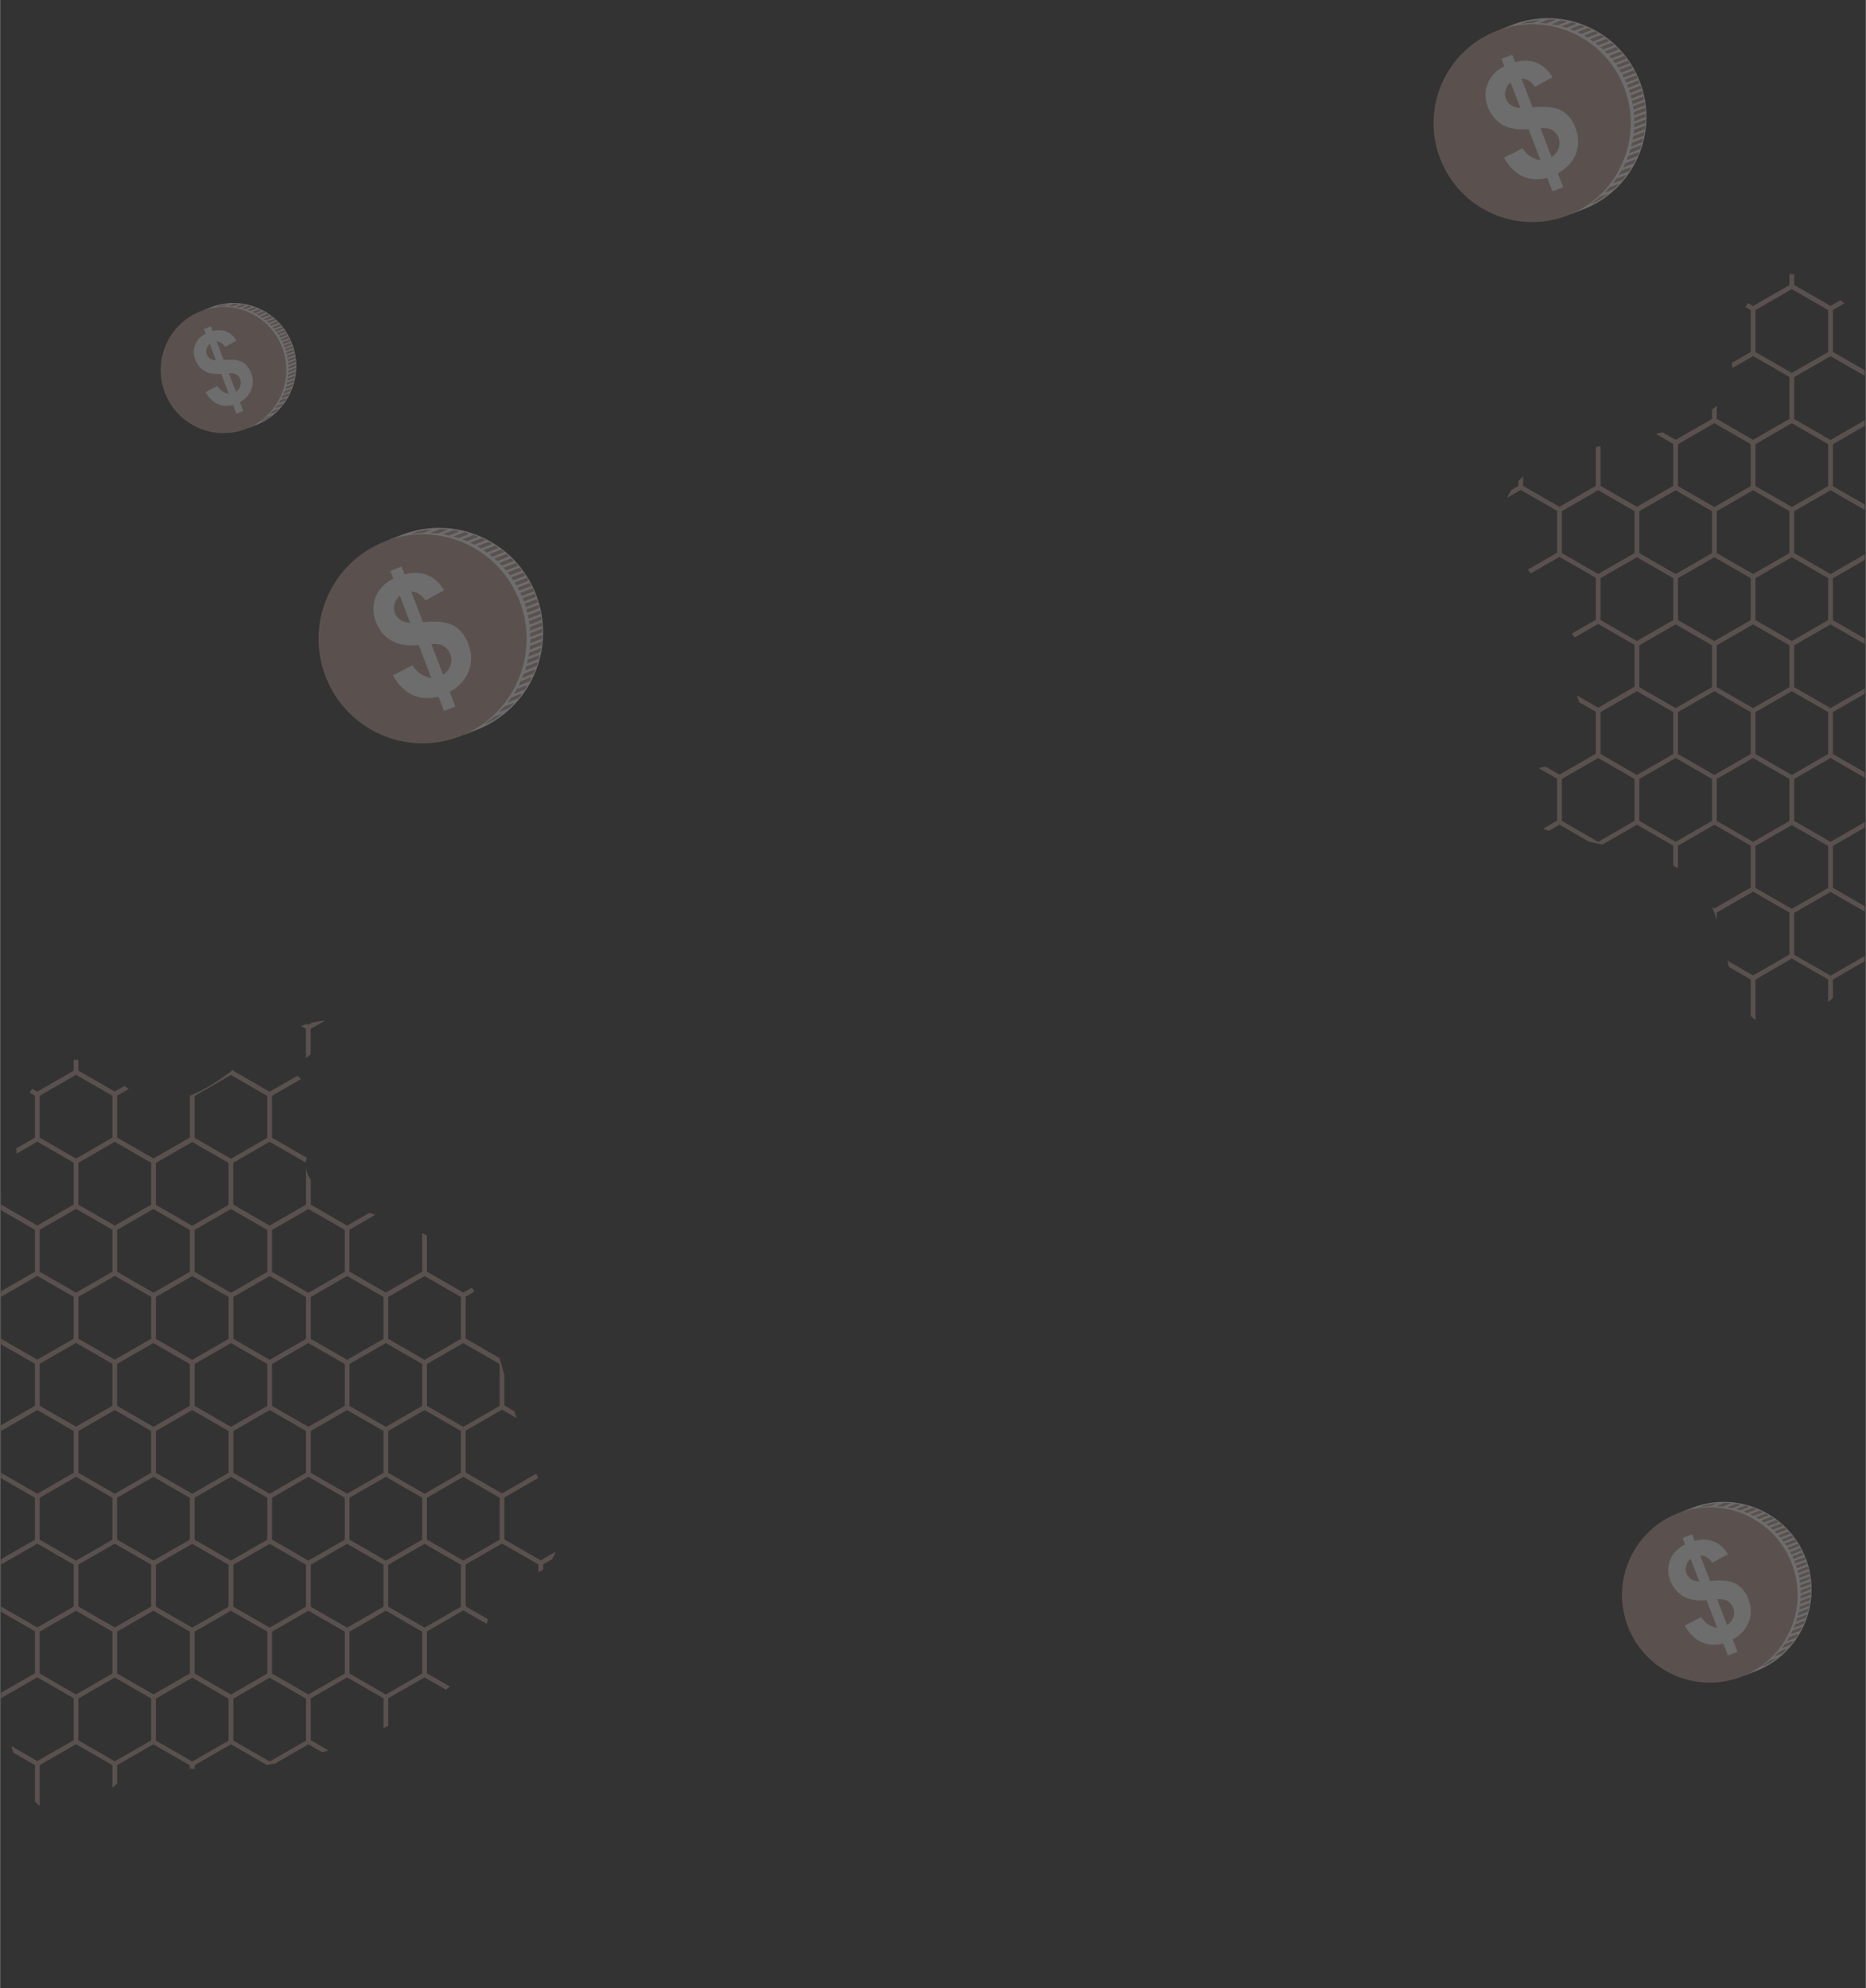 <svg xmlns="http://www.w3.org/2000/svg" xmlns:xlink="http://www.w3.org/1999/xlink" width="1140" zoomAndPan="magnify" viewBox="0 0 854.88 911.25" height="1215" preserveAspectRatio="xMidYMid meet" version="1.0"><rect x="0" y="0" width="854.88" height="911.25" fill="#333333" stroke="none"/><defs><filter x="0%" y="0%" width="100%" height="100%" id="4d09cc756a"><feColorMatrix values="0 0 0 0 1 0 0 0 0 1 0 0 0 0 1 0 0 0 1 0" color-interpolation-filters="sRGB"/></filter><clipPath id="66805c6130"><path d="M 690 107 L 854.469 107 L 854.469 470 L 690 470 Z M 690 107 " clip-rule="nonzero"/></clipPath><mask id="44ff889094"><g filter="url(#4d09cc756a)"><rect x="-85.488" width="1025.856" fill="#000000" y="-91.125" height="1093.5" fill-opacity="0.286"/></g></mask><clipPath id="c279021334"><path d="M 0.445 0.715 L 164.469 0.715 L 164.469 360.418 L 0.445 360.418 Z M 0.445 0.715 " clip-rule="nonzero"/></clipPath><clipPath id="9faa008e3a"><rect x="0" width="165" y="0" height="363"/></clipPath><clipPath id="41cd9d9298"><path d="M 0.293 467 L 256 467 L 256 830 L 0.293 830 Z M 0.293 467 " clip-rule="nonzero"/></clipPath><mask id="ad93759edc"><g filter="url(#4d09cc756a)"><rect x="-85.488" width="1025.856" fill="#000000" y="-91.125" height="1093.5" fill-opacity="0.286"/></g></mask><clipPath id="53e2a0ec63"><path d="M 0.293 0.77 L 255 0.77 L 255 360.473 L 0.293 360.473 Z M 0.293 0.77 " clip-rule="nonzero"/></clipPath><clipPath id="735890fb98"><rect x="0" width="256" y="0" height="363"/></clipPath><mask id="2ce15780e8"><g filter="url(#4d09cc756a)"><rect x="-85.488" width="1025.856" fill="#000000" y="-91.125" height="1093.5" fill-opacity="0.286"/></g></mask><clipPath id="dbab94671f"><path d="M 20 0.848 L 63 0.848 L 63 59 L 20 59 Z M 20 0.848 " clip-rule="nonzero"/></clipPath><clipPath id="5e19f92210"><path d="M 0.43 2 L 59 2 L 59 60.797 L 0.43 60.797 Z M 0.43 2 " clip-rule="nonzero"/></clipPath><clipPath id="e50bff3b61"><rect x="0" width="64" y="0" height="61"/></clipPath><mask id="2ef6e3ff57"><g filter="url(#4d09cc756a)"><rect x="-85.488" width="1025.856" fill="#000000" y="-91.125" height="1093.5" fill-opacity="0.286"/></g></mask><clipPath id="a9bf0b6caa"><path d="M 33 0.723 L 104 0.723 L 104 96 L 33 96 Z M 33 0.723 " clip-rule="nonzero"/></clipPath><clipPath id="2e4f6b6ff9"><path d="M 0.613 3 L 97 3 L 97 100 L 0.613 100 Z M 0.613 3 " clip-rule="nonzero"/></clipPath><clipPath id="ff4462a6fb"><rect x="0" width="105" y="0" height="101"/></clipPath><mask id="4bdaafbb67"><g filter="url(#4d09cc756a)"><rect x="-85.488" width="1025.856" fill="#000000" y="-91.125" height="1093.5" fill-opacity="0.286"/></g></mask><clipPath id="7f8b492c68"><path d="M 28 0.234 L 88.488 0.234 L 88.488 80 L 28 80 Z M 28 0.234 " clip-rule="nonzero"/></clipPath><clipPath id="4b12ebb074"><path d="M 1 2 L 82 2 L 82 83.684 L 1 83.684 Z M 1 2 " clip-rule="nonzero"/></clipPath><clipPath id="86adbc2c78"><path d="M 44 0.234 L 52 0.234 L 52 3 L 44 3 Z M 44 0.234 " clip-rule="nonzero"/></clipPath><clipPath id="8634da7e45"><path d="M 36 0.234 L 46 0.234 L 46 3 L 36 3 Z M 36 0.234 " clip-rule="nonzero"/></clipPath><clipPath id="86be39daad"><rect x="0" width="89" y="0" height="84"/></clipPath><mask id="282fed2a59"><g filter="url(#4d09cc756a)"><rect x="-85.488" width="1025.856" fill="#000000" y="-91.125" height="1093.5" fill-opacity="0.286"/></g></mask><clipPath id="dcab2712fd"><path d="M 31 0.152 L 98.949 0.152 L 98.949 91 L 31 91 Z M 31 0.152 " clip-rule="nonzero"/></clipPath><clipPath id="88ee07039f"><path d="M 0.633 3 L 92 3 L 92 94 L 0.633 94 Z M 0.633 3 " clip-rule="nonzero"/></clipPath><clipPath id="7f13bc6111"><path d="M 49 0.152 L 58 0.152 L 58 3 L 49 3 Z M 49 0.152 " clip-rule="nonzero"/></clipPath><clipPath id="0d7ad748ca"><path d="M 40 0.152 L 51 0.152 L 51 3 L 40 3 Z M 40 0.152 " clip-rule="nonzero"/></clipPath><clipPath id="e4e9b313e5"><rect x="0" width="99" y="0" height="95"/></clipPath></defs><g clip-path="url(#66805c6130)"><g mask="url(#44ff889094)"><g transform="matrix(1, 0, 0, 1, 690, 107)"><g clip-path="url(#9faa008e3a)"><g clip-path="url(#c279021334)"><path fill="#bd9d94" d="M 245.031 0.715 C 244.559 0.715 244.086 0.715 243.637 0.789 C 242.113 0.961 240.633 1.238 239.164 1.582 L 237.371 2.609 L 236.715 2.234 C 235.793 2.523 234.883 2.812 233.98 3.156 L 236.289 4.484 L 236.289 17.805 C 237.027 17.281 237.746 16.766 238.453 16.23 L 238.453 4.484 Z M 130.102 18.707 C 130.027 18.707 129.941 18.707 129.867 18.707 L 129.867 23.645 L 113.207 33.238 L 110.867 31.891 C 110.461 32.477 110.062 33.09 109.676 33.699 L 112.125 35.113 L 112.125 54.316 L 103.465 59.305 C 103.586 60.078 103.691 60.836 103.789 61.598 L 113.207 56.18 L 129.867 65.773 L 129.867 84.988 L 113.207 94.582 L 96.547 84.988 L 96.547 78.945 C 95.848 79.566 95.121 80.156 94.379 80.734 L 94.379 84.988 L 77.719 94.582 L 71.691 91.113 C 70.715 91.379 69.727 91.637 68.738 91.906 L 76.637 96.457 L 76.637 115.668 L 59.977 125.277 L 43.316 115.668 L 43.316 97.41 C 42.586 97.559 41.867 97.711 41.148 97.871 L 41.148 115.668 L 24.488 125.277 L 7.828 115.668 L 7.828 111.332 C 7.078 112.008 6.348 112.703 5.66 113.43 L 5.66 115.668 L 2.473 117.512 C 1.746 118.656 1.078 119.855 0.5 121.141 L 6.742 117.543 L 23.402 127.141 L 23.402 146.344 L 9.961 154.086 C 10.422 154.652 10.875 155.219 11.324 155.789 L 24.488 148.215 L 41.148 157.801 L 41.148 177.016 L 30.086 183.387 C 30.57 183.977 31.062 184.555 31.492 185.145 L 42.23 178.953 L 58.891 188.559 L 58.891 207.73 L 42.23 217.336 L 32.438 211.68 C 32.867 212.73 33.262 213.781 33.531 214.809 L 41.148 219.188 L 41.148 238.402 L 24.488 248.008 L 18.125 244.336 C 17.055 244.539 15.992 244.762 14.949 245 L 15.078 245.086 L 23.402 249.871 L 23.402 269.086 L 17 272.789 C 17.836 273.121 18.695 273.465 19.586 273.785 L 24.488 270.957 L 37.949 278.723 C 40.012 279.172 42.07 279.621 44.164 280.07 L 59.977 270.957 L 76.637 280.566 L 76.637 289.773 C 77.375 290.148 78.094 290.547 78.801 290.953 L 78.801 280.566 L 95.465 270.957 L 112.125 280.566 L 112.125 299.758 L 95.465 309.363 L 94.453 308.785 C 95.227 310.605 95.914 312.5 96.547 314.438 L 96.547 311.227 L 113.207 301.629 L 129.867 311.227 L 129.867 330.438 L 113.207 340.035 L 101.387 333.223 C 101.621 334.207 101.867 335.172 102.113 336.137 L 103.789 337.102 L 112.125 341.91 L 112.125 358.543 C 112.789 359.258 113.52 359.922 114.289 360.543 L 114.289 341.91 L 130.949 332.301 L 139.277 337.102 L 147.609 341.91 L 147.609 352.234 C 148.328 351.602 149.047 350.969 149.766 350.336 L 149.766 341.91 L 166.363 332.344 L 183.098 341.996 L 183.098 343.504 C 183.816 343.59 184.535 343.602 185.266 343.633 L 185.266 341.941 L 193.602 337.145 L 201.926 332.344 L 210.25 337.145 L 218.32 341.793 C 219.574 341.598 220.84 341.383 222.105 341.172 L 237.414 332.344 L 243.797 336.02 C 244.73 335.742 245.652 335.441 246.586 335.141 L 238.496 330.48 L 238.496 311.258 L 255.156 301.672 L 271.816 311.258 L 271.816 325.008 C 272.539 324.645 273.258 324.281 273.977 323.918 L 273.977 311.258 L 290.645 301.672 L 300.418 307.305 C 301.043 306.836 301.641 306.352 302.242 305.871 L 291.719 299.809 L 291.719 280.609 L 308.391 271 L 319.055 277.148 C 319.277 276.453 319.492 275.746 319.73 275.051 L 309.461 269.137 L 309.461 249.914 L 326.121 240.316 L 334.457 245.125 L 342.793 249.914 L 342.793 253.457 C 343.555 253.125 344.273 252.754 344.949 252.312 L 344.949 249.914 L 349.102 247.527 C 349.703 246.453 350.219 245.32 350.648 244.141 L 343.867 248.051 L 327.207 238.453 L 327.207 219.23 L 342.707 210.309 C 342.406 209.656 342.086 209.004 341.797 208.34 L 326.121 217.379 L 309.461 207.773 L 309.461 188.602 L 326.121 178.996 L 332.742 182.82 C 332.441 181.789 332.129 180.762 331.828 179.734 L 327.207 177.059 L 327.207 163.145 C 326.477 160.531 325.738 157.918 324.977 155.328 L 309.461 146.395 L 309.461 127.191 L 313.398 124.922 C 313.066 124.281 312.723 123.648 312.379 123.016 L 308.379 125.32 L 291.719 115.711 L 291.719 99.262 C 291.012 98.844 290.293 98.438 289.551 98.043 L 289.551 115.711 L 272.891 125.32 L 256.23 115.711 L 256.23 96.5 L 268.074 89.676 C 267.152 89.379 266.238 89.078 265.34 88.766 L 255.148 94.637 L 238.488 85.031 L 238.488 73.41 L 238.41 73.336 C 237.168 71.879 236.59 69.918 236.309 67.98 L 236.309 85.02 L 219.648 94.625 L 202.988 85.02 L 202.988 65.805 L 219.648 56.223 L 236.18 65.73 C 236.266 65.023 236.469 64.297 236.727 63.566 L 220.73 54.348 L 220.73 35.145 L 234.047 27.477 C 233.531 26.941 232.898 26.461 232.359 25.945 L 219.648 33.27 L 202.988 23.676 L 202.988 23.184 C 196.531 27.992 189.996 32.426 183.012 35.125 L 183.09 35.125 L 183.09 54.273 L 166.43 63.879 L 149.766 54.273 L 149.766 35.07 L 155.09 31.996 C 154.445 31.547 153.801 31.098 153.148 30.625 L 148.684 33.195 L 132.023 23.602 L 132.023 18.75 C 131.391 18.664 130.746 18.629 130.102 18.652 Z M 130.949 25.527 L 147.609 35.125 L 147.609 54.324 L 130.949 63.934 L 114.289 54.324 L 114.289 35.125 Z M 201.926 25.602 L 218.586 35.207 L 218.586 54.41 L 201.926 64.008 L 185.266 54.41 L 185.266 35.207 Z M 148.695 56.23 L 165.355 65.828 L 165.355 85.039 L 148.695 94.637 L 132.035 85.039 L 132.035 65.828 Z M 184.172 56.316 L 200.844 65.914 L 200.844 85.137 L 184.191 94.723 L 167.523 85.117 L 167.523 65.914 Z M 95.465 86.945 L 103.789 91.746 L 112.125 96.555 L 112.125 115.766 L 95.465 125.363 L 78.793 115.766 L 78.793 96.555 Z M 130.949 86.945 L 139.277 91.746 L 147.609 96.555 L 147.609 115.766 L 130.949 125.363 L 114.289 115.766 L 114.289 96.555 Z M 166.363 87.023 L 183.098 96.672 L 183.098 115.797 L 166.43 125.406 L 149.766 115.797 L 149.766 96.586 Z M 201.926 87.023 L 210.25 91.82 L 218.586 96.629 L 218.586 115.84 L 201.926 125.449 L 185.266 115.84 L 185.266 96.629 L 193.602 91.82 Z M 237.414 87.023 L 245.738 91.82 L 254.074 96.629 L 254.074 115.84 L 237.414 125.449 L 220.754 115.84 L 220.754 96.629 Z M 42.23 117.672 L 58.891 127.277 L 58.891 146.48 L 42.23 156.078 L 25.57 146.48 L 25.57 127.277 Z M 77.719 117.672 L 94.379 127.277 L 94.379 146.48 L 77.719 156.078 L 61.059 146.48 L 61.059 127.277 Z M 113.207 117.672 L 129.867 127.277 L 129.867 146.48 L 113.207 156.078 L 96.547 146.48 L 96.547 127.277 Z M 148.695 117.672 L 165.355 127.277 L 165.355 146.48 L 148.695 156.078 L 132.035 146.48 L 132.035 127.277 Z M 184.184 117.746 L 200.844 127.344 L 200.844 146.547 L 184.184 156.152 L 167.523 146.547 L 167.523 127.344 Z M 219.672 117.746 L 236.332 127.344 L 236.332 146.547 L 219.672 156.152 L 203.012 146.547 L 203.012 127.344 Z M 255.156 117.746 L 271.816 127.344 L 271.816 146.547 L 255.156 156.152 L 238.496 146.547 L 238.496 127.344 Z M 290.645 117.746 L 307.305 127.344 L 307.305 146.547 L 290.645 156.152 L 273.984 146.547 L 273.984 127.344 Z M 59.977 148.375 L 76.637 157.961 L 76.637 177.184 L 59.977 186.781 L 43.316 177.184 L 43.316 157.961 Z M 95.465 148.375 L 112.125 157.961 L 112.125 177.184 L 95.465 186.781 L 78.793 177.184 L 78.793 157.961 Z M 130.949 148.375 L 147.609 157.961 L 147.609 177.184 L 130.949 186.781 L 114.289 177.184 L 114.289 157.961 Z M 201.926 148.461 L 218.586 158.047 L 218.586 177.262 L 201.926 186.867 L 185.266 177.262 L 185.266 158.047 Z M 237.414 148.461 L 254.074 158.047 L 254.074 177.262 L 237.414 186.867 L 220.754 177.262 L 220.754 158.047 Z M 272.902 148.461 L 289.562 158.047 L 289.562 177.262 L 272.902 186.867 L 256.242 177.262 L 256.242 158.047 Z M 308.379 148.461 L 325.051 158.047 L 325.051 177.262 L 308.379 186.867 L 291.73 177.262 L 291.73 158.047 Z M 166.352 148.461 L 183.078 158.09 L 183.078 177.227 L 166.418 186.836 L 149.758 177.227 L 149.758 158.016 Z M 77.719 179.156 L 94.379 188.762 L 94.379 207.934 L 77.719 217.527 L 61.059 207.934 L 61.059 188.762 Z M 113.207 179.156 L 129.867 188.762 L 129.867 207.934 L 113.207 217.527 L 96.547 207.934 L 96.547 188.762 Z M 148.695 179.156 L 165.355 188.762 L 165.355 207.934 L 148.695 217.527 L 132.035 207.934 L 132.035 188.762 Z M 184.172 179.156 L 200.844 188.773 L 200.844 207.941 L 184.215 217.527 L 167.523 207.922 L 167.523 188.742 Z M 219.672 179.156 L 236.332 188.762 L 236.332 207.934 L 219.672 217.527 L 203.012 207.934 L 203.012 188.762 Z M 255.156 179.156 L 271.816 188.762 L 271.816 207.934 L 255.156 217.527 L 238.496 207.934 L 238.496 188.762 Z M 290.645 179.156 L 307.305 188.762 L 307.305 207.934 L 290.645 217.527 L 273.984 207.934 L 273.984 188.762 Z M 59.977 209.766 L 76.637 219.348 L 76.637 238.562 L 59.977 248.168 L 43.316 238.562 L 43.316 219.348 Z M 95.465 209.766 L 112.125 219.348 L 112.125 238.562 L 95.465 248.168 L 78.801 238.562 L 78.801 219.348 Z M 130.949 209.766 L 147.609 219.348 L 147.609 238.562 L 130.949 248.168 L 114.289 238.562 L 114.289 219.348 Z M 166.395 209.766 L 183.09 219.371 L 183.09 238.551 L 166.43 248.148 L 149.758 238.551 L 149.758 219.34 Z M 201.926 209.766 L 218.586 219.348 L 218.586 238.562 L 201.926 248.168 L 185.266 238.562 L 185.266 219.348 Z M 237.414 209.766 L 254.074 219.348 L 254.074 238.562 L 237.414 248.168 L 220.754 238.562 L 220.754 219.348 Z M 272.902 209.766 L 289.562 219.348 L 289.562 238.562 L 272.902 248.168 L 256.242 238.562 L 256.242 219.348 Z M 308.391 209.766 L 325.051 219.348 L 325.051 238.562 L 308.391 248.168 L 291.73 238.562 L 291.73 219.348 Z M 42.23 240.395 L 50.566 245.203 L 58.891 249.988 L 58.891 269.211 L 42.23 278.809 L 25.57 269.211 L 25.57 249.988 Z M 77.719 240.395 L 86.055 245.203 L 94.379 249.988 L 94.379 269.211 L 77.719 278.809 L 61.059 269.211 L 61.059 249.988 Z M 113.207 240.395 L 121.543 245.203 L 129.867 249.988 L 129.867 269.211 L 113.207 278.809 L 96.547 269.211 L 96.547 249.988 Z M 148.695 240.395 L 157.031 245.203 L 165.355 249.988 L 165.355 269.211 L 148.695 278.809 L 132.035 269.211 L 132.035 249.988 Z M 184.184 240.469 L 192.52 245.277 L 200.844 250.062 L 200.844 269.289 L 184.191 278.883 L 167.523 269.266 L 167.523 250.062 Z M 219.672 240.469 L 228.004 245.277 L 236.332 250.062 L 236.332 269.289 L 219.672 278.883 L 203.012 269.289 L 203.012 250.062 Z M 255.156 240.469 L 263.492 245.277 L 271.816 250.062 L 271.816 269.289 L 255.156 278.883 L 238.496 269.289 L 238.496 250.062 Z M 290.645 240.469 L 298.98 245.277 L 307.305 250.062 L 307.305 269.289 L 290.645 278.883 L 273.984 269.289 L 273.984 250.062 Z M 130.949 271.117 L 147.609 280.715 L 147.609 299.918 L 130.949 309.512 L 114.289 299.918 L 114.289 280.715 Z M 166.387 271.117 L 183.098 280.734 L 183.098 299.887 L 166.438 309.48 L 149.777 299.887 L 149.777 280.684 Z M 201.926 271.117 L 218.586 280.727 L 218.586 299.926 L 201.926 309.523 L 185.266 299.926 L 185.266 280.727 Z M 237.414 271.117 L 254.074 280.727 L 254.074 299.926 L 237.414 309.523 L 220.754 299.926 L 220.754 280.727 Z M 272.902 271.117 L 289.562 280.727 L 289.562 299.926 L 272.902 309.523 L 256.242 299.926 L 256.242 280.727 Z M 148.695 301.758 L 165.355 311.344 L 165.355 330.559 L 148.695 340.152 L 132.035 330.559 L 132.035 311.344 Z M 184.172 301.832 L 200.844 311.43 L 200.844 330.645 L 184.191 340.25 L 167.523 330.633 L 167.523 311.43 Z M 219.672 301.832 L 236.332 311.418 L 236.332 330.633 L 219.672 340.238 L 203.012 330.633 L 203.012 311.418 Z M 219.672 301.832 " fill-opacity="1" fill-rule="nonzero"/></g></g></g></g></g><g clip-path="url(#41cd9d9298)"><g mask="url(#ad93759edc)"><g transform="matrix(1, 0, 0, 1, 0, 467)"><g clip-path="url(#735890fb98)"><g clip-path="url(#53e2a0ec63)"><path fill="#bd9d94" d="M 148.867 0.77 C 148.395 0.77 147.922 0.77 147.473 0.844 C 145.949 1.016 144.469 1.293 143 1.637 L 141.207 2.664 L 140.555 2.289 C 139.629 2.578 138.719 2.867 137.816 3.211 L 140.125 4.539 L 140.125 17.859 C 140.863 17.336 141.582 16.824 142.289 16.285 L 142.289 4.539 Z M 33.938 18.762 C 33.863 18.762 33.777 18.762 33.703 18.762 L 33.703 23.699 L 17.043 33.293 L 14.703 31.945 C 14.297 32.535 13.898 33.145 13.512 33.754 L 15.961 35.168 L 15.961 54.371 L 7.301 59.359 C 7.422 60.133 7.527 60.891 7.625 61.652 L 17.043 56.234 L 33.703 65.828 L 33.703 85.043 L 17.043 94.637 L 0.383 85.043 L 0.383 79.004 C -0.316 79.625 -1.043 80.211 -1.785 80.789 L -1.785 85.043 L -18.445 94.637 L -24.473 91.168 C -25.449 91.438 -26.438 91.691 -27.426 91.961 L -19.527 96.512 L -19.527 115.727 L -36.188 125.332 L -52.848 115.727 L -52.848 97.465 C -53.578 97.613 -54.297 97.766 -55.016 97.926 L -55.016 115.727 L -71.676 125.332 L -88.336 115.727 L -88.336 111.387 C -89.086 112.062 -89.816 112.758 -90.504 113.488 L -90.504 115.727 L -93.691 117.566 C -94.418 118.715 -95.086 119.914 -95.664 121.199 L -89.422 117.598 L -72.762 127.195 L -72.762 146.398 L -86.203 154.141 C -85.742 154.707 -85.289 155.277 -84.84 155.844 L -71.676 148.27 L -55.016 157.855 L -55.016 177.07 L -66.078 183.441 C -65.594 184.031 -65.102 184.609 -64.672 185.199 L -53.934 179.008 L -37.273 188.613 L -37.273 207.785 L -53.934 217.391 L -63.727 211.734 C -63.297 212.785 -62.902 213.836 -62.633 214.863 L -55.016 219.242 L -55.016 238.457 L -71.676 248.062 L -78.039 244.391 C -79.109 244.594 -80.172 244.816 -81.215 245.055 L -81.086 245.141 L -72.762 249.926 L -72.762 269.141 L -79.164 272.844 C -78.328 273.176 -77.469 273.52 -76.578 273.84 L -71.676 271.012 L -58.215 278.777 C -56.152 279.227 -54.094 279.676 -52 280.129 L -36.188 271.012 L -19.527 280.621 L -19.527 289.832 C -18.789 290.207 -18.07 290.602 -17.359 291.008 L -17.359 280.621 L -0.699 271.012 L 15.961 280.621 L 15.961 299.812 L -0.699 309.418 L -1.711 308.84 C -0.938 310.66 -0.25 312.555 0.383 314.496 L 0.383 311.281 L 17.043 301.688 L 33.703 311.281 L 33.703 330.496 L 17.043 340.09 L 5.223 333.277 C 5.457 334.266 5.703 335.227 5.949 336.191 L 7.625 337.156 L 15.961 341.965 L 15.961 358.598 C 16.625 359.312 17.355 359.977 18.125 360.598 L 18.125 341.965 L 34.785 332.359 L 43.113 337.156 L 51.445 341.965 L 51.445 352.289 C 52.164 351.656 52.883 351.023 53.602 350.395 L 53.602 341.965 L 70.199 332.402 L 86.934 342.051 L 86.934 343.559 C 87.652 343.645 88.371 343.656 89.102 343.688 L 89.102 341.996 L 97.438 337.199 L 105.762 332.402 L 114.086 337.199 L 122.156 341.848 C 123.41 341.652 124.676 341.441 125.941 341.227 L 141.25 332.402 L 147.633 336.074 C 148.566 335.797 149.488 335.496 150.422 335.195 L 142.332 330.539 L 142.332 311.312 L 158.992 301.73 L 175.656 311.312 L 175.656 325.066 C 176.375 324.699 177.094 324.336 177.812 323.973 L 177.812 311.312 L 194.48 301.73 L 204.254 307.363 C 204.879 306.891 205.477 306.41 206.078 305.926 L 195.555 299.863 L 195.555 280.664 L 212.227 271.055 L 222.891 277.203 C 223.113 276.508 223.328 275.801 223.566 275.105 L 213.297 269.191 L 213.297 249.969 L 229.957 240.375 L 238.293 245.184 L 246.629 249.969 L 246.629 253.516 C 247.391 253.184 248.109 252.809 248.785 252.367 L 248.785 249.969 L 252.938 247.582 C 253.539 246.512 254.055 245.375 254.484 244.195 L 247.703 248.105 L 231.043 238.512 L 231.043 219.285 L 246.543 210.367 C 246.242 209.711 245.922 209.059 245.633 208.395 L 229.957 217.434 L 213.297 207.828 L 213.297 188.656 L 229.957 179.051 L 236.578 182.875 C 236.277 181.848 235.965 180.816 235.664 179.789 L 231.043 177.113 L 231.043 163.199 C 230.312 160.586 229.574 157.973 228.812 155.383 L 213.297 146.449 L 213.297 127.25 L 217.234 124.977 C 216.902 124.336 216.559 123.703 216.215 123.07 L 212.215 125.375 L 195.555 115.77 L 195.555 99.316 C 194.848 98.898 194.129 98.492 193.387 98.098 L 193.387 115.77 L 176.727 125.375 L 160.066 115.77 L 160.066 96.555 L 171.91 89.734 C 170.988 89.434 170.074 89.133 169.176 88.824 L 158.984 94.691 L 142.324 85.086 L 142.324 73.465 L 142.246 73.391 C 141.004 71.934 140.426 69.973 140.145 68.035 L 140.145 85.074 L 123.484 94.68 L 106.824 85.074 L 106.824 65.863 L 123.484 56.277 L 140.016 65.785 C 140.102 65.078 140.305 64.352 140.562 63.625 L 124.566 54.402 L 124.566 35.199 L 137.883 27.531 C 137.367 26.996 136.734 26.516 136.199 26 L 123.484 33.324 L 106.824 23.73 L 106.824 23.238 C 100.367 28.047 93.832 32.48 86.848 35.18 L 86.926 35.18 L 86.926 54.328 L 70.266 63.934 L 53.602 54.328 L 53.602 35.125 L 58.926 32.051 C 58.281 31.602 57.637 31.152 56.984 30.68 L 52.52 33.25 L 35.859 23.656 L 35.859 18.805 C 35.227 18.719 34.582 18.688 33.938 18.707 Z M 34.785 25.582 L 51.445 35.18 L 51.445 54.379 L 34.785 63.988 L 18.125 54.379 L 18.125 35.18 Z M 105.762 25.656 L 122.422 35.266 L 122.422 54.465 L 105.762 64.062 L 89.102 54.465 L 89.102 35.266 Z M 52.531 56.285 L 69.191 65.883 L 69.191 85.098 L 52.531 94.691 L 35.871 85.098 L 35.871 65.883 Z M 88.008 56.371 L 104.68 65.969 L 104.68 85.191 L 88.027 94.777 L 71.359 85.172 L 71.359 65.969 Z M -0.699 87.004 L 7.625 91.801 L 15.961 96.609 L 15.961 115.82 L -0.699 125.418 L -17.371 115.82 L -17.371 96.609 Z M 34.785 87.004 L 43.113 91.801 L 51.445 96.609 L 51.445 115.82 L 34.785 125.418 L 18.125 115.82 L 18.125 96.609 Z M 70.199 87.078 L 86.934 96.727 L 86.934 115.855 L 70.266 125.461 L 53.602 115.855 L 53.602 96.641 Z M 105.762 87.078 L 114.086 91.875 L 122.422 96.684 L 122.422 115.895 L 105.762 125.504 L 89.102 115.895 L 89.102 96.684 L 97.438 91.875 Z M 141.25 87.078 L 149.574 91.875 L 157.91 96.684 L 157.91 115.895 L 141.25 125.504 L 124.59 115.895 L 124.59 96.684 Z M -53.934 117.727 L -37.273 127.336 L -37.273 146.535 L -53.934 156.133 L -70.594 146.535 L -70.594 127.336 Z M -18.445 117.727 L -1.785 127.336 L -1.785 146.535 L -18.445 156.133 L -35.105 146.535 L -35.105 127.336 Z M 17.043 117.727 L 33.703 127.336 L 33.703 146.535 L 17.043 156.133 L 0.383 146.535 L 0.383 127.336 Z M 52.531 117.727 L 69.191 127.336 L 69.191 146.535 L 52.531 156.133 L 35.871 146.535 L 35.871 127.336 Z M 88.02 117.801 L 104.68 127.398 L 104.68 146.602 L 88.02 156.207 L 71.359 146.602 L 71.359 127.398 Z M 123.508 117.801 L 140.168 127.398 L 140.168 146.602 L 123.508 156.207 L 106.848 146.602 L 106.848 127.398 Z M 158.992 117.801 L 175.656 127.398 L 175.656 146.602 L 158.992 156.207 L 142.332 146.602 L 142.332 127.398 Z M 194.48 117.801 L 211.141 127.398 L 211.141 146.602 L 194.48 156.207 L 177.82 146.602 L 177.82 127.398 Z M -36.188 148.434 L -19.527 158.016 L -19.527 177.242 L -36.188 186.836 L -52.848 177.242 L -52.848 158.016 Z M -0.699 148.434 L 15.961 158.016 L 15.961 177.242 L -0.699 186.836 L -17.371 177.242 L -17.371 158.016 Z M 34.785 148.434 L 51.445 158.016 L 51.445 177.242 L 34.785 186.836 L 18.125 177.242 L 18.125 158.016 Z M 105.762 148.52 L 122.422 158.102 L 122.422 177.316 L 105.762 186.922 L 89.102 177.316 L 89.102 158.102 Z M 141.25 148.52 L 157.91 158.102 L 157.91 177.316 L 141.25 186.922 L 124.59 177.316 L 124.59 158.102 Z M 176.738 148.52 L 193.398 158.102 L 193.398 177.316 L 176.738 186.922 L 160.078 177.316 L 160.078 158.102 Z M 212.215 148.52 L 228.887 158.102 L 228.887 177.316 L 212.215 186.922 L 195.566 177.316 L 195.566 158.102 Z M 70.188 148.52 L 86.914 158.145 L 86.914 177.285 L 70.254 186.891 L 53.594 177.285 L 53.594 158.07 Z M -18.445 179.211 L -1.785 188.816 L -1.785 207.988 L -18.445 217.582 L -35.105 207.988 L -35.105 188.816 Z M 17.043 179.211 L 33.703 188.816 L 33.703 207.988 L 17.043 217.582 L 0.383 207.988 L 0.383 188.816 Z M 52.531 179.211 L 69.191 188.816 L 69.191 207.988 L 52.531 217.582 L 35.871 207.988 L 35.871 188.816 Z M 88.008 179.211 L 104.68 188.828 L 104.68 208 L 88.051 217.582 L 71.359 207.977 L 71.359 188.797 Z M 123.508 179.211 L 140.168 188.816 L 140.168 207.988 L 123.508 217.582 L 106.848 207.988 L 106.848 188.816 Z M 158.992 179.211 L 175.656 188.816 L 175.656 207.988 L 158.992 217.582 L 142.332 207.988 L 142.332 188.816 Z M 194.48 179.211 L 211.141 188.816 L 211.141 207.988 L 194.48 217.582 L 177.82 207.988 L 177.82 188.816 Z M -36.188 209.82 L -19.527 219.402 L -19.527 238.617 L -36.188 248.223 L -52.848 238.617 L -52.848 219.402 Z M -0.699 209.82 L 15.961 219.402 L 15.961 238.617 L -0.699 248.223 L -17.359 238.617 L -17.359 219.402 Z M 34.785 209.82 L 51.445 219.402 L 51.445 238.617 L 34.785 248.223 L 18.125 238.617 L 18.125 219.402 Z M 70.23 209.82 L 86.926 219.426 L 86.926 238.605 L 70.266 248.203 L 53.594 238.605 L 53.594 219.395 Z M 105.762 209.82 L 122.422 219.402 L 122.422 238.617 L 105.762 248.223 L 89.102 238.617 L 89.102 219.402 Z M 141.25 209.82 L 157.91 219.402 L 157.91 238.617 L 141.25 248.223 L 124.59 238.617 L 124.59 219.402 Z M 176.738 209.82 L 193.398 219.402 L 193.398 238.617 L 176.738 248.223 L 160.078 238.617 L 160.078 219.402 Z M 212.227 209.82 L 228.887 219.402 L 228.887 238.617 L 212.227 248.223 L 195.566 238.617 L 195.566 219.402 Z M -53.934 240.449 L -45.598 245.258 L -37.273 250.043 L -37.273 269.27 L -53.934 278.863 L -70.594 269.27 L -70.594 250.043 Z M -18.445 240.449 L -10.109 245.258 L -1.785 250.043 L -1.785 269.27 L -18.445 278.863 L -35.105 269.27 L -35.105 250.043 Z M 17.043 240.449 L 25.379 245.258 L 33.703 250.043 L 33.703 269.27 L 17.043 278.863 L 0.383 269.27 L 0.383 250.043 Z M 52.531 240.449 L 60.867 245.258 L 69.191 250.043 L 69.191 269.27 L 52.531 278.863 L 35.871 269.27 L 35.871 250.043 Z M 88.02 240.523 L 96.355 245.332 L 104.68 250.121 L 104.68 269.344 L 88.027 278.938 L 71.359 269.32 L 71.359 250.121 Z M 123.508 240.523 L 131.84 245.332 L 140.168 250.121 L 140.168 269.344 L 123.508 278.938 L 106.848 269.344 L 106.848 250.121 Z M 158.992 240.523 L 167.328 245.332 L 175.656 250.121 L 175.656 269.344 L 158.992 278.938 L 142.332 269.344 L 142.332 250.121 Z M 194.48 240.523 L 202.816 245.332 L 211.141 250.121 L 211.141 269.344 L 194.48 278.938 L 177.82 269.344 L 177.82 250.121 Z M 34.785 271.176 L 51.445 280.77 L 51.445 299.973 L 34.785 309.566 L 18.125 299.973 L 18.125 280.77 Z M 70.223 271.176 L 86.934 280.793 L 86.934 299.941 L 70.273 309.535 L 53.613 299.941 L 53.613 280.738 Z M 105.762 271.176 L 122.422 280.781 L 122.422 299.984 L 105.762 309.578 L 89.102 299.984 L 89.102 280.781 Z M 141.25 271.176 L 157.91 280.781 L 157.91 299.984 L 141.25 309.578 L 124.59 299.984 L 124.59 280.781 Z M 176.738 271.176 L 193.398 280.781 L 193.398 299.984 L 176.738 309.578 L 160.078 299.984 L 160.078 280.781 Z M 52.531 301.812 L 69.191 311.398 L 69.191 330.613 L 52.531 340.207 L 35.871 330.613 L 35.871 311.398 Z M 88.008 301.891 L 104.68 311.484 L 104.68 330.699 L 88.027 340.305 L 71.359 330.688 L 71.359 311.484 Z M 123.508 301.891 L 140.168 311.473 L 140.168 330.688 L 123.508 340.293 L 106.848 330.688 L 106.848 311.473 Z M 123.508 301.891 " fill-opacity="1" fill-rule="nonzero"/></g></g></g></g></g><g mask="url(#2ce15780e8)"><g transform="matrix(1, 0, 0, 1, 73, 138)"><g clip-path="url(#e50bff3b61)"><g clip-path="url(#dbab94671f)"><path fill="#ffffff" d="M 23.566 2.805 L 20.176 4.121 L 40.883 58.117 L 44.273 56.801 C 59.102 51.055 66.488 34.309 60.773 19.395 C 55.055 4.484 38.395 -2.945 23.566 2.805 " fill-opacity="1" fill-rule="nonzero"/></g><g clip-path="url(#5e19f92210)"><path fill="#bd9d94" d="M 56.203 21.168 C 61.918 36.078 54.535 52.824 39.703 58.574 C 24.875 64.324 8.219 56.898 2.5 41.988 C -3.219 27.078 4.168 10.328 18.996 4.578 C 33.828 -1.172 50.484 6.258 56.203 21.168 " fill-opacity="1" fill-rule="nonzero"/></g><path fill="#ffffff" d="M 35.008 41.488 C 36.008 40.871 36.691 40.031 37.059 38.965 C 37.426 37.902 37.406 36.828 36.988 35.746 C 36.617 34.777 36.016 34.051 35.176 33.57 C 34.34 33.09 33.207 32.91 31.77 33.039 Z M 23.047 19.652 C 22.309 20.266 21.82 21.02 21.586 21.906 C 21.348 22.793 21.387 23.66 21.711 24.496 C 22.004 25.266 22.508 25.883 23.219 26.363 C 23.93 26.84 24.832 27.105 25.918 27.145 Z M 31.77 42.398 L 28.289 33.32 C 25.16 33.602 22.629 33.18 20.684 32.051 C 18.742 30.918 17.32 29.184 16.426 26.844 C 15.516 24.477 15.496 22.199 16.367 20.012 C 17.234 17.828 18.859 16.129 21.234 14.926 L 20.41 12.781 L 23.535 11.57 L 24.359 13.715 C 26.746 13.105 28.863 13.184 30.711 13.953 C 32.559 14.727 34.082 16.113 35.285 18.141 L 30.109 20.969 C 29.125 19.391 27.816 18.57 26.195 18.504 L 29.445 26.973 C 33.25 26.578 36.066 26.883 37.887 27.895 C 39.711 28.902 41.07 30.578 41.969 32.918 C 42.969 35.535 43.027 38.039 42.145 40.438 C 41.258 42.844 39.488 44.785 36.848 46.277 L 38.398 50.332 L 35.273 51.539 L 33.766 47.598 C 31.16 48.258 28.785 48.109 26.637 47.152 C 24.488 46.191 22.652 44.371 21.129 41.695 L 26.52 38.91 C 27.191 39.973 28.004 40.801 28.961 41.398 C 29.91 41.988 30.848 42.32 31.77 42.398 " fill-opacity="1" fill-rule="nonzero"/><path fill="#bd9d94" d="M 33.59 2.434 C 32.855 2.348 32.121 2.285 31.379 2.262 L 34.086 1.211 C 34.883 1.211 35.68 1.238 36.469 1.309 L 36.438 1.328 L 33.59 2.434 " fill-opacity="1" fill-rule="nonzero"/><path fill="#bd9d94" d="M 36.73 2.965 C 36.145 2.828 35.555 2.723 34.961 2.625 L 37.926 1.473 C 38.418 1.539 38.906 1.621 39.395 1.719 C 39.355 1.859 39.262 1.98 39.113 2.039 L 36.73 2.965 " fill-opacity="1" fill-rule="nonzero"/><path fill="#bd9d94" d="M 26.051 2.574 L 27.641 1.961 C 29.105 1.613 30.578 1.387 32.047 1.281 L 29.523 2.262 C 28.367 2.293 27.211 2.398 26.051 2.574 " fill-opacity="1" fill-rule="nonzero"/><path fill="#bd9d94" d="M 39.352 3.699 C 38.855 3.535 38.355 3.387 37.855 3.25 L 40.926 2.059 C 41.312 2.156 41.703 2.258 42.086 2.375 C 42.059 2.539 41.957 2.688 41.793 2.75 L 39.352 3.699 " fill-opacity="1" fill-rule="nonzero"/><path fill="#bd9d94" d="M 41.625 4.562 C 41.195 4.379 40.758 4.207 40.32 4.043 L 43.469 2.824 C 43.875 2.969 44.281 3.121 44.684 3.281 C 44.633 3.359 44.562 3.426 44.469 3.461 L 41.625 4.562 " fill-opacity="1" fill-rule="nonzero"/><path fill="#bd9d94" d="M 43.656 5.527 C 43.273 5.328 42.883 5.137 42.488 4.949 L 45.691 3.711 C 46.09 3.887 46.484 4.078 46.879 4.277 L 43.656 5.527 " fill-opacity="1" fill-rule="nonzero"/><path fill="#bd9d94" d="M 45.484 6.566 C 45.141 6.352 44.793 6.145 44.438 5.945 L 47.66 4.695 C 48.02 4.891 48.375 5.098 48.727 5.309 L 45.484 6.566 " fill-opacity="1" fill-rule="nonzero"/><path fill="#bd9d94" d="M 47.137 7.68 C 46.824 7.449 46.504 7.234 46.184 7.02 L 49.441 5.758 C 49.77 5.969 50.094 6.184 50.414 6.406 L 47.137 7.68 " fill-opacity="1" fill-rule="nonzero"/><path fill="#bd9d94" d="M 48.645 8.84 C 48.359 8.605 48.074 8.375 47.777 8.148 L 51.055 6.879 C 51.352 7.102 51.645 7.332 51.934 7.566 L 48.645 8.84 " fill-opacity="1" fill-rule="nonzero"/><path fill="#bd9d94" d="M 50.031 10.055 C 49.77 9.809 49.5 9.57 49.23 9.336 L 52.531 8.055 C 52.801 8.289 53.066 8.531 53.332 8.773 L 50.031 10.055 " fill-opacity="1" fill-rule="nonzero"/><path fill="#bd9d94" d="M 51.289 11.316 C 51.051 11.062 50.805 10.816 50.559 10.57 L 53.863 9.289 C 54.117 9.531 54.363 9.777 54.605 10.031 L 51.289 11.316 " fill-opacity="1" fill-rule="nonzero"/><path fill="#bd9d94" d="M 59.094 32.828 C 59.113 32.48 59.129 32.133 59.137 31.781 L 62.453 30.496 C 62.445 30.848 62.422 31.199 62.402 31.547 L 59.094 32.828 " fill-opacity="1" fill-rule="nonzero"/><path fill="#bd9d94" d="M 58.938 34.641 C 58.98 34.281 59.02 33.926 59.051 33.566 L 62.348 32.289 C 62.316 32.648 62.281 33.004 62.234 33.363 L 58.938 34.641 " fill-opacity="1" fill-rule="nonzero"/><path fill="#bd9d94" d="M 58.652 36.5 C 58.719 36.133 58.777 35.77 58.832 35.402 L 62.117 34.125 C 62.062 34.496 62 34.863 61.926 35.23 L 58.652 36.5 " fill-opacity="1" fill-rule="nonzero"/><path fill="#bd9d94" d="M 58.223 38.414 C 58.32 38.039 58.41 37.664 58.492 37.285 L 61.766 36.012 C 61.68 36.395 61.582 36.773 61.48 37.152 L 58.223 38.414 " fill-opacity="1" fill-rule="nonzero"/><path fill="#bd9d94" d="M 57.648 40.391 C 57.773 40.004 57.895 39.609 58.004 39.223 L 61.25 37.965 C 61.133 38.355 61.004 38.75 60.871 39.141 L 57.648 40.391 " fill-opacity="1" fill-rule="nonzero"/><path fill="#bd9d94" d="M 58.328 24.379 C 58.25 24.062 58.18 23.754 58.094 23.441 L 61.434 22.145 C 61.52 22.457 61.594 22.77 61.672 23.082 L 58.328 24.379 " fill-opacity="1" fill-rule="nonzero"/><path fill="#bd9d94" d="M 58.672 25.992 C 58.613 25.676 58.559 25.355 58.488 25.035 L 61.828 23.742 C 61.895 24.059 61.953 24.379 62.012 24.699 L 58.672 25.992 " fill-opacity="1" fill-rule="nonzero"/><path fill="#bd9d94" d="M 57.898 22.797 C 57.805 22.488 57.711 22.184 57.605 21.879 L 60.953 20.582 C 61.055 20.887 61.148 21.191 61.238 21.496 L 57.898 22.797 " fill-opacity="1" fill-rule="nonzero"/><path fill="#bd9d94" d="M 57.383 21.246 C 57.324 21.09 57.273 20.93 57.215 20.773 C 57.16 20.629 57.098 20.492 57.039 20.348 L 60.383 19.055 C 60.441 19.195 60.504 19.332 60.559 19.477 C 60.621 19.633 60.672 19.793 60.727 19.945 L 57.383 21.246 " fill-opacity="1" fill-rule="nonzero"/><path fill="#bd9d94" d="M 56.781 19.727 C 56.656 19.434 56.523 19.141 56.391 18.852 L 59.734 17.555 C 59.867 17.844 60 18.133 60.129 18.43 L 56.781 19.727 " fill-opacity="1" fill-rule="nonzero"/><path fill="#bd9d94" d="M 56.102 18.246 C 55.957 17.953 55.805 17.672 55.652 17.391 L 58.996 16.094 C 59.148 16.375 59.301 16.656 59.445 16.949 L 56.102 18.246 " fill-opacity="1" fill-rule="nonzero"/><path fill="#bd9d94" d="M 55.332 16.789 C 55.172 16.508 55 16.23 54.832 15.957 L 58.168 14.66 C 58.34 14.938 58.512 15.215 58.672 15.496 L 55.332 16.789 " fill-opacity="1" fill-rule="nonzero"/><path fill="#bd9d94" d="M 54.469 15.379 C 54.293 15.102 54.109 14.828 53.922 14.559 L 57.254 13.27 C 57.441 13.535 57.625 13.809 57.805 14.082 L 54.469 15.379 " fill-opacity="1" fill-rule="nonzero"/><path fill="#bd9d94" d="M 53.516 13.996 C 53.32 13.73 53.121 13.461 52.918 13.199 L 56.242 11.914 C 56.449 12.172 56.645 12.438 56.844 12.707 L 53.516 13.996 " fill-opacity="1" fill-rule="nonzero"/><path fill="#bd9d94" d="M 52.465 12.652 C 52.25 12.391 52.031 12.133 51.805 11.883 L 55.121 10.598 C 55.348 10.848 55.57 11.105 55.789 11.367 L 52.465 12.652 " fill-opacity="1" fill-rule="nonzero"/><path fill="#bd9d94" d="M 58.93 27.645 C 58.887 27.32 58.84 26.992 58.789 26.668 L 62.125 25.375 C 62.176 25.699 62.223 26.027 62.262 26.352 L 58.93 27.645 " fill-opacity="1" fill-rule="nonzero"/><path fill="#bd9d94" d="M 59.09 29.332 C 59.066 29 59.035 28.672 59 28.336 L 62.332 27.047 C 62.363 27.379 62.395 27.711 62.41 28.043 L 59.09 29.332 " fill-opacity="1" fill-rule="nonzero"/><path fill="#bd9d94" d="M 59.141 31.059 C 59.141 30.723 59.133 30.383 59.117 30.043 L 62.441 28.754 C 62.453 29.094 62.461 29.434 62.461 29.773 L 59.141 31.059 " fill-opacity="1" fill-rule="nonzero"/><path fill="#bd9d94" d="M 56.867 42.441 C 57.035 42.039 57.195 41.637 57.348 41.227 L 60.566 39.977 C 60.41 40.387 60.246 40.797 60.066 41.199 L 56.867 42.441 " fill-opacity="1" fill-rule="nonzero"/><path fill="#bd9d94" d="M 55.863 44.578 C 56.082 44.16 56.289 43.738 56.484 43.309 L 59.328 42.207 C 59.375 42.188 59.426 42.18 59.477 42.18 C 59.52 42.18 59.562 42.188 59.605 42.195 C 59.418 42.59 59.219 42.973 59.012 43.359 L 55.863 44.578 " fill-opacity="1" fill-rule="nonzero"/><path fill="#bd9d94" d="M 54.566 46.832 C 54.848 46.391 55.121 45.945 55.379 45.488 L 57.816 44.543 C 57.871 44.52 57.926 44.512 57.98 44.512 C 58.094 44.512 58.199 44.555 58.289 44.625 C 58.078 44.969 57.863 45.305 57.641 45.641 L 54.566 46.832 " fill-opacity="1" fill-rule="nonzero"/><path fill="#bd9d94" d="M 52.84 49.25 C 53.215 48.777 53.582 48.297 53.926 47.801 L 56.309 46.879 C 56.363 46.855 56.418 46.848 56.469 46.848 C 56.562 46.848 56.652 46.879 56.73 46.93 C 56.434 47.324 56.125 47.719 55.809 48.102 L 52.84 49.25 " fill-opacity="1" fill-rule="nonzero"/><path fill="#bd9d94" d="M 50.43 51.938 C 50.957 51.414 51.465 50.875 51.953 50.312 L 54.801 49.211 L 54.84 49.207 C 54.297 49.789 53.727 50.348 53.137 50.887 L 50.43 51.938 " fill-opacity="1" fill-rule="nonzero"/><path fill="#bd9d94" d="M 46.27 55.297 C 47.25 54.645 48.18 53.941 49.055 53.188 L 51.578 52.211 C 50.418 53.121 49.176 53.949 47.859 54.68 L 46.27 55.297 " fill-opacity="1" fill-rule="nonzero"/></g></g></g><g mask="url(#2ef6e3ff57)"><g transform="matrix(1, 0, 0, 1, 145, 241)"><g clip-path="url(#ff4462a6fb)"><g clip-path="url(#a9bf0b6caa)"><path fill="#ffffff" d="M 39 4.137 L 33.383 6.312 L 67.672 95.711 L 73.289 93.531 C 97.844 84.016 110.074 56.285 100.605 31.602 C 91.137 6.914 63.555 -5.387 39 4.137 " fill-opacity="1" fill-rule="nonzero"/></g><g clip-path="url(#2e4f6b6ff9)"><path fill="#bd9d94" d="M 93.039 34.531 C 102.508 59.215 90.277 86.945 65.723 96.465 C 41.168 105.988 13.586 93.691 4.113 69.004 C -5.355 44.32 6.875 16.59 31.43 7.07 C 55.988 -2.453 83.57 9.848 93.039 34.531 " fill-opacity="1" fill-rule="nonzero"/></g><path fill="#ffffff" d="M 57.945 68.18 C 59.602 67.152 60.73 65.762 61.344 64 C 61.949 62.238 61.914 60.461 61.227 58.668 C 60.613 57.066 59.609 55.867 58.227 55.07 C 56.84 54.273 54.961 53.977 52.582 54.188 Z M 38.137 32.023 C 36.914 33.043 36.109 34.285 35.719 35.758 C 35.324 37.227 35.391 38.66 35.926 40.047 C 36.41 41.316 37.242 42.344 38.422 43.137 C 39.598 43.926 41.09 44.363 42.895 44.43 Z M 52.582 69.68 L 46.816 54.652 C 41.637 55.117 37.445 54.422 34.227 52.551 C 31.012 50.68 28.656 47.805 27.172 43.934 C 25.668 40.012 25.637 36.238 27.074 32.621 C 28.512 29 31.199 26.191 35.137 24.199 L 33.773 20.648 L 38.949 18.645 L 40.309 22.195 C 44.262 21.184 47.77 21.316 50.828 22.586 C 53.887 23.867 56.41 26.168 58.402 29.523 L 49.832 34.203 C 48.199 31.59 46.039 30.234 43.352 30.125 L 48.73 44.148 C 55.035 43.488 59.695 43.996 62.711 45.668 C 65.734 47.34 67.98 50.113 69.469 53.988 C 71.129 58.32 71.227 62.469 69.762 66.438 C 68.293 70.418 65.367 73.637 60.988 76.105 L 63.559 82.816 L 58.387 84.816 L 55.887 78.293 C 51.574 79.383 47.641 79.137 44.082 77.551 C 40.523 75.961 37.484 72.949 34.961 68.52 L 43.887 63.906 C 45.004 65.668 46.348 67.039 47.93 68.027 C 49.504 69.004 51.059 69.555 52.582 69.68 " fill-opacity="1" fill-rule="nonzero"/><path fill="#bd9d94" d="M 55.598 3.516 C 54.383 3.375 53.16 3.273 51.934 3.23 L 56.418 1.492 C 57.738 1.492 59.055 1.539 60.359 1.652 L 60.309 1.688 L 55.598 3.516 " fill-opacity="1" fill-rule="nonzero"/><path fill="#bd9d94" d="M 60.797 4.395 C 59.824 4.172 58.848 3.992 57.867 3.832 L 62.777 1.926 C 63.59 2.039 64.402 2.176 65.207 2.332 C 65.145 2.566 64.984 2.77 64.742 2.863 L 60.797 4.395 " fill-opacity="1" fill-rule="nonzero"/><path fill="#bd9d94" d="M 43.113 3.754 L 45.742 2.734 C 48.172 2.164 50.609 1.785 53.039 1.609 L 48.863 3.23 C 46.949 3.285 45.035 3.457 43.113 3.754 " fill-opacity="1" fill-rule="nonzero"/><path fill="#bd9d94" d="M 65.137 5.613 C 64.32 5.34 63.492 5.098 62.66 4.867 L 67.742 2.895 C 68.387 3.055 69.027 3.227 69.664 3.418 C 69.621 3.695 69.453 3.938 69.18 4.043 L 65.137 5.613 " fill-opacity="1" fill-rule="nonzero"/><path fill="#bd9d94" d="M 68.906 7.043 C 68.191 6.738 67.469 6.453 66.742 6.184 L 71.953 4.164 C 72.629 4.402 73.297 4.652 73.969 4.922 C 73.879 5.051 73.766 5.164 73.609 5.223 L 68.906 7.043 " fill-opacity="1" fill-rule="nonzero"/><path fill="#bd9d94" d="M 72.266 8.641 C 71.629 8.309 70.984 7.992 70.332 7.684 L 75.637 5.629 C 76.297 5.926 76.953 6.238 77.602 6.57 L 72.266 8.641 " fill-opacity="1" fill-rule="nonzero"/><path fill="#bd9d94" d="M 75.293 10.359 C 74.723 10.008 74.145 9.66 73.559 9.332 L 78.898 7.262 C 79.492 7.59 80.078 7.93 80.664 8.281 L 75.293 10.359 " fill-opacity="1" fill-rule="nonzero"/><path fill="#bd9d94" d="M 78.031 12.199 C 77.512 11.824 76.98 11.461 76.449 11.109 L 81.848 9.02 C 82.387 9.367 82.922 9.727 83.453 10.098 L 78.031 12.199 " fill-opacity="1" fill-rule="nonzero"/><path fill="#bd9d94" d="M 80.527 14.125 C 80.055 13.734 79.582 13.352 79.094 12.977 L 84.516 10.879 C 85.008 11.25 85.492 11.625 85.973 12.02 L 80.527 14.125 " fill-opacity="1" fill-rule="nonzero"/><path fill="#bd9d94" d="M 82.824 16.133 C 82.387 15.727 81.945 15.332 81.5 14.945 L 86.961 12.824 C 87.41 13.211 87.848 13.609 88.285 14.016 L 82.824 16.133 " fill-opacity="1" fill-rule="nonzero"/><path fill="#bd9d94" d="M 84.902 18.223 C 84.508 17.805 84.102 17.395 83.695 16.992 L 89.168 14.867 C 89.586 15.27 89.996 15.676 90.395 16.098 L 84.902 18.223 " fill-opacity="1" fill-rule="nonzero"/><path fill="#bd9d94" d="M 97.828 53.84 C 97.859 53.266 97.891 52.688 97.898 52.109 L 103.391 49.98 C 103.375 50.559 103.344 51.141 103.309 51.715 L 97.828 53.84 " fill-opacity="1" fill-rule="nonzero"/><path fill="#bd9d94" d="M 97.57 56.836 C 97.641 56.246 97.707 55.652 97.754 55.062 L 103.215 52.945 C 103.164 53.539 103.105 54.133 103.031 54.723 L 97.57 56.836 " fill-opacity="1" fill-rule="nonzero"/><path fill="#bd9d94" d="M 97.098 59.918 C 97.211 59.312 97.305 58.707 97.395 58.098 L 102.84 55.988 C 102.742 56.602 102.637 57.207 102.52 57.812 L 97.098 59.918 " fill-opacity="1" fill-rule="nonzero"/><path fill="#bd9d94" d="M 96.387 63.09 C 96.547 62.465 96.695 61.844 96.832 61.215 L 102.254 59.113 C 102.109 59.742 101.949 60.367 101.785 60.996 L 96.387 63.09 " fill-opacity="1" fill-rule="nonzero"/><path fill="#bd9d94" d="M 95.434 66.355 C 95.645 65.719 95.84 65.066 96.027 64.422 L 101.398 62.34 C 101.203 62.992 100.992 63.645 100.77 64.285 L 95.434 66.355 " fill-opacity="1" fill-rule="nonzero"/><path fill="#bd9d94" d="M 96.562 39.848 C 96.434 39.328 96.312 38.812 96.168 38.297 L 101.707 36.152 C 101.844 36.668 101.969 37.184 102.094 37.703 L 96.562 39.848 " fill-opacity="1" fill-rule="nonzero"/><path fill="#bd9d94" d="M 97.133 42.523 C 97.035 41.992 96.941 41.465 96.824 40.938 L 102.355 38.797 C 102.465 39.32 102.562 39.852 102.66 40.379 L 97.133 42.523 " fill-opacity="1" fill-rule="nonzero"/><path fill="#bd9d94" d="M 95.848 37.23 C 95.691 36.723 95.535 36.215 95.367 35.715 L 100.906 33.562 C 101.074 34.066 101.234 34.574 101.383 35.078 L 95.848 37.23 " fill-opacity="1" fill-rule="nonzero"/><path fill="#bd9d94" d="M 94.992 34.664 C 94.898 34.402 94.816 34.141 94.719 33.883 C 94.625 33.645 94.52 33.418 94.426 33.18 L 99.965 31.031 C 100.062 31.266 100.164 31.492 100.254 31.734 C 100.355 31.992 100.441 32.258 100.531 32.512 L 94.992 34.664 " fill-opacity="1" fill-rule="nonzero"/><path fill="#bd9d94" d="M 94 32.148 C 93.793 31.66 93.57 31.176 93.352 30.699 L 98.887 28.555 C 99.109 29.035 99.332 29.512 99.539 30.004 L 94 32.148 " fill-opacity="1" fill-rule="nonzero"/><path fill="#bd9d94" d="M 92.871 29.695 C 92.633 29.215 92.383 28.742 92.133 28.277 L 97.664 26.133 C 97.918 26.602 98.172 27.066 98.41 27.551 L 92.871 29.695 " fill-opacity="1" fill-rule="nonzero"/><path fill="#bd9d94" d="M 91.602 27.285 C 91.332 26.82 91.051 26.363 90.77 25.902 L 96.297 23.762 C 96.582 24.219 96.863 24.676 97.133 25.145 L 91.602 27.285 " fill-opacity="1" fill-rule="nonzero"/><path fill="#bd9d94" d="M 90.172 24.945 C 89.879 24.492 89.574 24.035 89.262 23.594 L 94.785 21.453 C 95.094 21.898 95.398 22.352 95.695 22.801 L 90.172 24.945 " fill-opacity="1" fill-rule="nonzero"/><path fill="#bd9d94" d="M 88.59 22.66 C 88.266 22.219 87.938 21.773 87.602 21.344 L 93.105 19.211 C 93.449 19.637 93.777 20.082 94.105 20.523 L 88.59 22.66 " fill-opacity="1" fill-rule="nonzero"/><path fill="#bd9d94" d="M 86.852 20.438 C 86.492 20.004 86.133 19.578 85.762 19.164 L 91.25 17.031 C 91.625 17.445 91.996 17.875 92.355 18.305 L 86.852 20.438 " fill-opacity="1" fill-rule="nonzero"/><path fill="#bd9d94" d="M 97.555 45.258 C 97.488 44.719 97.41 44.18 97.324 43.641 L 102.848 41.5 C 102.93 42.039 103.012 42.578 103.078 43.117 L 97.555 45.258 " fill-opacity="1" fill-rule="nonzero"/><path fill="#bd9d94" d="M 97.82 48.051 C 97.785 47.5 97.73 46.953 97.676 46.402 L 103.191 44.266 C 103.242 44.816 103.293 45.367 103.324 45.918 L 97.82 48.051 " fill-opacity="1" fill-rule="nonzero"/><path fill="#bd9d94" d="M 97.91 50.91 C 97.906 50.352 97.891 49.789 97.867 49.227 L 103.375 47.094 C 103.395 47.656 103.402 48.223 103.402 48.781 L 97.91 50.91 " fill-opacity="1" fill-rule="nonzero"/><path fill="#bd9d94" d="M 94.141 69.754 C 94.422 69.086 94.688 68.422 94.938 67.738 L 100.27 65.676 C 100.012 66.352 99.734 67.031 99.441 67.695 L 94.141 69.754 " fill-opacity="1" fill-rule="nonzero"/><path fill="#bd9d94" d="M 92.484 73.293 C 92.844 72.602 93.184 71.898 93.512 71.191 L 98.215 69.363 C 98.297 69.336 98.379 69.32 98.461 69.32 C 98.531 69.32 98.605 69.332 98.676 69.348 C 98.363 69.996 98.035 70.637 97.691 71.273 L 92.484 73.293 " fill-opacity="1" fill-rule="nonzero"/><path fill="#bd9d94" d="M 90.332 77.023 C 90.797 76.289 91.25 75.551 91.68 74.801 L 95.715 73.234 C 95.805 73.199 95.898 73.184 95.984 73.184 C 96.172 73.184 96.348 73.25 96.492 73.367 C 96.148 73.934 95.789 74.492 95.422 75.051 L 90.332 77.023 " fill-opacity="1" fill-rule="nonzero"/><path fill="#bd9d94" d="M 87.473 81.027 C 88.094 80.246 88.699 79.449 89.27 78.629 L 93.219 77.102 C 93.309 77.066 93.395 77.051 93.484 77.051 C 93.637 77.051 93.785 77.098 93.918 77.184 C 93.422 77.84 92.914 78.488 92.387 79.125 L 87.473 81.027 " fill-opacity="1" fill-rule="nonzero"/><path fill="#bd9d94" d="M 83.48 85.477 C 84.359 84.609 85.199 83.715 86.004 82.789 L 90.719 80.961 L 90.781 80.953 C 89.883 81.918 88.941 82.84 87.961 83.734 L 83.48 85.477 " fill-opacity="1" fill-rule="nonzero"/><path fill="#bd9d94" d="M 76.598 91.035 C 78.215 89.961 79.754 88.793 81.207 87.543 L 85.383 85.93 C 83.461 87.434 81.406 88.805 79.223 90.02 L 76.598 91.035 " fill-opacity="1" fill-rule="nonzero"/></g></g></g><g mask="url(#4bdaafbb67)"><g transform="matrix(1, 0, 0, 1, 742, 688)"><g clip-path="url(#86be39daad)"><g clip-path="url(#7f8b492c68)"><path fill="#ffffff" d="M 33.293 2.996 L 28.555 4.824 L 57.5 79.816 L 62.242 77.988 C 82.969 70.008 93.293 46.746 85.301 26.035 C 77.309 5.328 54.023 -4.988 33.293 2.996 " fill-opacity="1" fill-rule="nonzero"/></g><g clip-path="url(#4b12ebb074)"><path fill="#bd9d94" d="M 78.914 28.496 C 86.906 49.203 76.582 72.465 55.852 80.453 C 35.125 88.438 11.84 78.125 3.848 57.414 C -4.148 36.707 6.176 13.445 26.906 5.457 C 47.637 -2.527 70.922 7.789 78.914 28.496 " fill-opacity="1" fill-rule="nonzero"/></g><path fill="#ffffff" d="M 49.289 56.723 C 50.684 55.859 51.641 54.695 52.156 53.215 C 52.668 51.738 52.637 50.25 52.059 48.742 C 51.539 47.398 50.695 46.391 49.523 45.727 C 48.355 45.059 46.77 44.809 44.758 44.984 Z M 32.566 26.395 C 31.535 27.246 30.855 28.289 30.523 29.523 C 30.191 30.758 30.25 31.957 30.699 33.121 C 31.109 34.188 31.812 35.047 32.809 35.715 C 33.801 36.379 35.062 36.742 36.582 36.801 Z M 44.758 57.98 L 39.895 45.375 C 35.523 45.766 31.984 45.18 29.266 43.613 C 26.551 42.039 24.562 39.633 23.312 36.383 C 22.043 33.094 22.012 29.926 23.227 26.891 C 24.441 23.855 26.711 21.5 30.035 19.828 L 28.883 16.852 L 33.25 15.168 L 34.402 18.148 C 37.738 17.301 40.699 17.41 43.277 18.477 C 45.863 19.551 47.992 21.48 49.676 24.293 L 42.438 28.219 C 41.062 26.027 39.238 24.891 36.969 24.797 L 41.508 36.562 C 46.832 36.008 50.766 36.434 53.312 37.836 C 55.863 39.242 57.762 41.566 59.016 44.816 C 60.418 48.449 60.5 51.934 59.262 55.262 C 58.023 58.602 55.551 61.301 51.859 63.371 L 54.027 69 L 49.66 70.68 L 47.547 65.207 C 43.91 66.121 40.59 65.914 37.582 64.582 C 34.582 63.25 32.016 60.723 29.887 57.008 L 37.422 53.137 C 38.363 54.613 39.496 55.766 40.832 56.598 C 42.164 57.414 43.473 57.879 44.758 57.98 " fill-opacity="1" fill-rule="nonzero"/><g clip-path="url(#86adbc2c78)"><path fill="#bd9d94" d="M 47.305 2.477 C 46.281 2.359 45.25 2.273 44.215 2.238 L 47.996 0.781 C 49.113 0.781 50.227 0.82 51.328 0.914 L 51.285 0.945 L 47.305 2.477 " fill-opacity="1" fill-rule="nonzero"/></g><path fill="#bd9d94" d="M 51.695 3.215 C 50.875 3.027 50.051 2.879 49.219 2.742 L 53.367 1.145 C 54.055 1.238 54.738 1.352 55.418 1.484 C 55.363 1.68 55.23 1.852 55.027 1.93 L 51.695 3.215 " fill-opacity="1" fill-rule="nonzero"/><g clip-path="url(#8634da7e45)"><path fill="#bd9d94" d="M 36.77 2.676 L 38.988 1.82 C 41.039 1.344 43.094 1.027 45.145 0.879 L 41.621 2.238 C 40.008 2.285 38.391 2.43 36.77 2.676 " fill-opacity="1" fill-rule="nonzero"/></g><path fill="#bd9d94" d="M 55.359 4.234 C 54.668 4.008 53.969 3.805 53.266 3.613 L 57.559 1.957 C 58.102 2.094 58.645 2.234 59.18 2.395 C 59.145 2.625 59.004 2.828 58.77 2.922 L 55.359 4.234 " fill-opacity="1" fill-rule="nonzero"/><path fill="#bd9d94" d="M 58.539 5.438 C 57.938 5.18 57.328 4.941 56.715 4.715 L 61.113 3.02 C 61.684 3.219 62.246 3.43 62.812 3.656 C 62.738 3.766 62.645 3.859 62.512 3.906 L 58.539 5.438 " fill-opacity="1" fill-rule="nonzero"/><path fill="#bd9d94" d="M 61.375 6.773 C 60.84 6.5 60.293 6.23 59.746 5.977 L 64.223 4.25 C 64.781 4.5 65.332 4.762 65.883 5.039 L 61.375 6.773 " fill-opacity="1" fill-rule="nonzero"/><path fill="#bd9d94" d="M 63.93 8.219 C 63.449 7.922 62.961 7.633 62.469 7.359 L 66.977 5.617 C 67.477 5.895 67.973 6.18 68.465 6.473 L 63.93 8.219 " fill-opacity="1" fill-rule="nonzero"/><path fill="#bd9d94" d="M 66.246 9.762 C 65.805 9.445 65.355 9.145 64.906 8.848 L 69.465 7.094 C 69.918 7.387 70.375 7.688 70.82 8 L 66.246 9.762 " fill-opacity="1" fill-rule="nonzero"/><path fill="#bd9d94" d="M 68.352 11.379 C 67.953 11.051 67.551 10.727 67.141 10.414 L 71.719 8.656 C 72.133 8.965 72.543 9.281 72.945 9.609 L 68.352 11.379 " fill-opacity="1" fill-rule="nonzero"/><path fill="#bd9d94" d="M 70.289 13.062 C 69.922 12.719 69.547 12.391 69.172 12.066 L 73.781 10.285 C 74.16 10.609 74.531 10.945 74.898 11.285 L 70.289 13.062 " fill-opacity="1" fill-rule="nonzero"/><path fill="#bd9d94" d="M 72.043 14.816 C 71.711 14.465 71.367 14.117 71.023 13.781 L 75.645 12 C 75.996 12.336 76.344 12.68 76.68 13.031 L 72.043 14.816 " fill-opacity="1" fill-rule="nonzero"/><path fill="#bd9d94" d="M 82.957 44.691 C 82.984 44.211 83.008 43.727 83.016 43.242 L 87.652 41.453 C 87.637 41.941 87.609 42.43 87.582 42.91 L 82.957 44.691 " fill-opacity="1" fill-rule="nonzero"/><path fill="#bd9d94" d="M 82.734 47.207 C 82.797 46.711 82.852 46.215 82.895 45.719 L 87.504 43.941 C 87.461 44.441 87.41 44.938 87.348 45.434 L 82.734 47.207 " fill-opacity="1" fill-rule="nonzero"/><path fill="#bd9d94" d="M 82.34 49.789 C 82.434 49.281 82.516 48.773 82.59 48.266 L 87.184 46.496 C 87.105 47.008 87.016 47.516 86.914 48.027 L 82.34 49.789 " fill-opacity="1" fill-rule="nonzero"/><path fill="#bd9d94" d="M 81.738 52.453 C 81.875 51.926 81.996 51.406 82.113 50.879 L 86.691 49.117 C 86.57 49.645 86.434 50.168 86.293 50.695 L 81.738 52.453 " fill-opacity="1" fill-rule="nonzero"/><path fill="#bd9d94" d="M 80.934 55.191 C 81.113 54.656 81.277 54.109 81.434 53.57 L 85.969 51.824 C 85.805 52.371 85.625 52.918 85.438 53.457 L 80.934 55.191 " fill-opacity="1" fill-rule="nonzero"/><path fill="#bd9d94" d="M 81.887 32.957 C 81.777 32.52 81.676 32.086 81.555 31.652 L 86.23 29.855 C 86.348 30.285 86.449 30.723 86.559 31.156 L 81.887 32.957 " fill-opacity="1" fill-rule="nonzero"/><path fill="#bd9d94" d="M 82.367 35.199 C 82.285 34.758 82.207 34.312 82.109 33.871 L 86.777 32.074 C 86.871 32.512 86.953 32.957 87.031 33.402 L 82.367 35.199 " fill-opacity="1" fill-rule="nonzero"/><path fill="#bd9d94" d="M 81.285 30.758 C 81.152 30.332 81.02 29.906 80.879 29.488 L 85.555 27.684 C 85.695 28.105 85.828 28.531 85.953 28.957 L 81.285 30.758 " fill-opacity="1" fill-rule="nonzero"/><path fill="#bd9d94" d="M 80.562 28.605 C 80.48 28.387 80.414 28.168 80.332 27.953 C 80.254 27.75 80.164 27.562 80.082 27.359 L 84.762 25.559 C 84.84 25.758 84.926 25.949 85.004 26.152 C 85.09 26.363 85.16 26.586 85.238 26.801 L 80.562 28.605 " fill-opacity="1" fill-rule="nonzero"/><path fill="#bd9d94" d="M 79.727 26.496 C 79.547 26.086 79.363 25.684 79.176 25.281 L 83.852 23.48 C 84.039 23.883 84.227 24.285 84.398 24.695 L 79.727 26.496 " fill-opacity="1" fill-rule="nonzero"/><path fill="#bd9d94" d="M 78.77 24.441 C 78.57 24.035 78.359 23.641 78.148 23.25 L 82.816 21.449 C 83.031 21.844 83.246 22.234 83.445 22.637 L 78.77 24.441 " fill-opacity="1" fill-rule="nonzero"/><path fill="#bd9d94" d="M 77.699 22.418 C 77.473 22.027 77.234 21.645 76.996 21.258 L 81.664 19.461 C 81.902 19.848 82.141 20.227 82.367 20.621 L 77.699 22.418 " fill-opacity="1" fill-rule="nonzero"/><path fill="#bd9d94" d="M 76.492 20.457 C 76.242 20.074 75.988 19.691 75.723 19.32 L 80.387 17.527 C 80.648 17.898 80.902 18.277 81.152 18.656 L 76.492 20.457 " fill-opacity="1" fill-rule="nonzero"/><path fill="#bd9d94" d="M 75.156 18.539 C 74.883 18.168 74.609 17.793 74.32 17.434 L 78.969 15.645 C 79.258 16.004 79.535 16.375 79.812 16.746 L 75.156 18.539 " fill-opacity="1" fill-rule="nonzero"/><path fill="#bd9d94" d="M 73.688 16.672 C 73.387 16.309 73.082 15.949 72.77 15.602 L 77.402 13.816 C 77.719 14.164 78.031 14.523 78.336 14.883 L 73.688 16.672 " fill-opacity="1" fill-rule="nonzero"/><path fill="#bd9d94" d="M 82.727 37.492 C 82.668 37.039 82.602 36.59 82.531 36.141 L 87.195 34.344 C 87.262 34.793 87.332 35.246 87.387 35.695 L 82.727 37.492 " fill-opacity="1" fill-rule="nonzero"/><path fill="#bd9d94" d="M 82.949 39.836 C 82.918 39.375 82.871 38.918 82.828 38.453 L 87.48 36.66 C 87.527 37.125 87.566 37.586 87.594 38.047 L 82.949 39.836 " fill-opacity="1" fill-rule="nonzero"/><path fill="#bd9d94" d="M 83.023 42.234 C 83.02 41.766 83.008 41.293 82.988 40.82 L 87.637 39.031 C 87.652 39.504 87.66 39.98 87.66 40.449 L 83.023 42.234 " fill-opacity="1" fill-rule="nonzero"/><path fill="#bd9d94" d="M 79.844 58.043 C 80.078 57.48 80.305 56.926 80.512 56.355 L 85.016 54.621 C 84.797 55.191 84.566 55.758 84.316 56.316 L 79.844 58.043 " fill-opacity="1" fill-rule="nonzero"/><path fill="#bd9d94" d="M 78.441 61.012 C 78.746 60.434 79.035 59.844 79.312 59.25 L 83.281 57.715 C 83.352 57.691 83.418 57.68 83.488 57.68 C 83.551 57.68 83.613 57.688 83.672 57.703 C 83.406 58.246 83.129 58.785 82.84 59.316 L 78.441 61.012 " fill-opacity="1" fill-rule="nonzero"/><path fill="#bd9d94" d="M 76.629 64.141 C 77.02 63.527 77.402 62.906 77.766 62.277 L 81.172 60.961 C 81.25 60.934 81.324 60.918 81.398 60.918 C 81.559 60.918 81.707 60.977 81.828 61.074 C 81.535 61.551 81.234 62.02 80.922 62.488 L 76.629 64.141 " fill-opacity="1" fill-rule="nonzero"/><path fill="#bd9d94" d="M 74.215 67.5 C 74.738 66.844 75.25 66.176 75.73 65.488 L 79.062 64.207 C 79.141 64.176 79.215 64.164 79.289 64.164 C 79.418 64.164 79.543 64.203 79.652 64.273 C 79.238 64.824 78.809 65.371 78.359 65.906 L 74.215 67.5 " fill-opacity="1" fill-rule="nonzero"/><path fill="#bd9d94" d="M 70.844 71.23 C 71.586 70.508 72.293 69.754 72.973 68.977 L 76.953 67.445 L 77.008 67.438 C 76.25 68.246 75.453 69.023 74.625 69.77 L 70.844 71.23 " fill-opacity="1" fill-rule="nonzero"/><path fill="#bd9d94" d="M 65.031 75.898 C 66.398 74.992 67.695 74.016 68.922 72.969 L 72.449 71.613 C 70.828 72.875 69.094 74.023 67.25 75.043 L 65.031 75.898 " fill-opacity="1" fill-rule="nonzero"/></g></g></g><g mask="url(#282fed2a59)"><g transform="matrix(1, 0, 0, 1, 656, 8)"><g clip-path="url(#e4e9b313e5)"><g clip-path="url(#dcab2712fd)"><path fill="#ffffff" d="M 36.91 3.363 L 31.586 5.422 L 64.094 90.016 L 69.418 87.953 C 92.699 78.949 104.293 52.711 95.316 29.352 C 86.34 5.992 60.191 -5.645 36.91 3.363 " fill-opacity="1" fill-rule="nonzero"/></g><g clip-path="url(#88ee07039f)"><path fill="#bd9d94" d="M 88.145 32.125 C 97.117 55.484 85.523 81.723 62.242 90.73 C 38.965 99.738 12.812 88.105 3.836 64.742 C -5.141 41.387 6.453 15.148 29.734 6.141 C 53.016 -2.871 79.168 8.766 88.145 32.125 " fill-opacity="1" fill-rule="nonzero"/></g><path fill="#ffffff" d="M 54.871 63.965 C 56.441 62.992 57.512 61.676 58.094 60.008 C 58.668 58.344 58.633 56.664 57.98 54.965 C 57.398 53.449 56.449 52.312 55.137 51.559 C 53.82 50.809 52.039 50.523 49.785 50.727 Z M 36.09 29.754 C 34.934 30.715 34.168 31.895 33.797 33.285 C 33.426 34.676 33.488 36.031 33.992 37.344 C 34.457 38.547 35.246 39.516 36.363 40.266 C 37.477 41.016 38.895 41.426 40.602 41.492 Z M 49.785 65.387 L 44.32 51.164 C 39.41 51.605 35.438 50.945 32.383 49.176 C 29.336 47.402 27.102 44.688 25.695 41.023 C 24.27 37.312 24.238 33.742 25.605 30.316 C 26.969 26.895 29.516 24.234 33.246 22.348 L 31.957 18.988 L 36.859 17.09 L 38.152 20.453 C 41.898 19.496 45.223 19.617 48.121 20.824 C 51.023 22.035 53.418 24.211 55.305 27.387 L 47.18 31.812 C 45.633 29.344 43.582 28.059 41.035 27.953 L 46.137 41.223 C 52.109 40.602 56.531 41.078 59.391 42.664 C 62.254 44.246 64.387 46.871 65.797 50.535 C 67.371 54.633 67.461 58.562 66.074 62.316 C 64.68 66.082 61.906 69.129 57.758 71.465 L 60.191 77.812 L 55.289 79.707 L 52.918 73.535 C 48.828 74.566 45.102 74.332 41.727 72.832 C 38.352 71.328 35.473 68.48 33.082 64.285 L 41.543 59.918 C 42.602 61.586 43.875 62.887 45.375 63.82 C 46.871 64.746 48.34 65.266 49.785 65.387 " fill-opacity="1" fill-rule="nonzero"/><g clip-path="url(#7f13bc6111)"><path fill="#bd9d94" d="M 52.645 2.777 C 51.492 2.645 50.336 2.551 49.172 2.508 L 53.422 0.863 C 54.676 0.863 55.922 0.906 57.16 1.016 L 57.113 1.047 L 52.645 2.777 " fill-opacity="1" fill-rule="nonzero"/></g><path fill="#bd9d94" d="M 57.574 3.609 C 56.652 3.398 55.727 3.23 54.797 3.074 L 59.449 1.273 C 60.223 1.379 60.992 1.508 61.758 1.656 C 61.695 1.879 61.547 2.07 61.316 2.16 L 57.574 3.609 " fill-opacity="1" fill-rule="nonzero"/><g clip-path="url(#0d7ad748ca)"><path fill="#bd9d94" d="M 40.812 3 L 43.305 2.035 C 45.605 1.496 47.918 1.141 50.219 0.973 L 46.262 2.508 C 44.445 2.559 42.629 2.723 40.812 3 " fill-opacity="1" fill-rule="nonzero"/></g><path fill="#bd9d94" d="M 61.688 4.762 C 60.914 4.5 60.129 4.273 59.34 4.059 L 64.16 2.191 C 64.77 2.344 65.379 2.504 65.98 2.684 C 65.941 2.945 65.781 3.176 65.52 3.277 L 61.688 4.762 " fill-opacity="1" fill-rule="nonzero"/><path fill="#bd9d94" d="M 65.262 6.117 C 64.586 5.824 63.898 5.555 63.211 5.301 L 68.152 3.391 C 68.789 3.613 69.426 3.852 70.059 4.109 C 69.977 4.23 69.871 4.336 69.723 4.391 L 65.262 6.117 " fill-opacity="1" fill-rule="nonzero"/><path fill="#bd9d94" d="M 68.445 7.625 C 67.844 7.312 67.23 7.012 66.617 6.723 L 71.645 4.777 C 72.27 5.059 72.891 5.355 73.508 5.668 L 68.445 7.625 " fill-opacity="1" fill-rule="nonzero"/><path fill="#bd9d94" d="M 71.316 9.254 C 70.777 8.918 70.23 8.59 69.672 8.281 L 74.734 6.32 C 75.297 6.633 75.855 6.953 76.41 7.285 L 71.316 9.254 " fill-opacity="1" fill-rule="nonzero"/><path fill="#bd9d94" d="M 73.914 10.996 C 73.422 10.641 72.918 10.297 72.414 9.961 L 77.531 7.984 C 78.043 8.312 78.551 8.652 79.055 9.004 L 73.914 10.996 " fill-opacity="1" fill-rule="nonzero"/><path fill="#bd9d94" d="M 76.281 12.816 C 75.832 12.449 75.383 12.086 74.918 11.73 L 80.062 9.746 C 80.527 10.094 80.984 10.453 81.441 10.82 L 76.281 12.816 " fill-opacity="1" fill-rule="nonzero"/><path fill="#bd9d94" d="M 78.457 14.719 C 78.043 14.332 77.625 13.957 77.199 13.594 L 82.379 11.586 C 82.805 11.953 83.219 12.328 83.637 12.711 L 78.457 14.719 " fill-opacity="1" fill-rule="nonzero"/><path fill="#bd9d94" d="M 80.426 16.695 C 80.055 16.297 79.668 15.91 79.281 15.527 L 84.473 13.516 C 84.867 13.898 85.258 14.285 85.637 14.684 L 80.426 16.695 " fill-opacity="1" fill-rule="nonzero"/><path fill="#bd9d94" d="M 92.684 50.395 C 92.715 49.852 92.738 49.305 92.75 48.758 L 97.957 46.742 C 97.941 47.293 97.91 47.84 97.875 48.387 L 92.684 50.395 " fill-opacity="1" fill-rule="nonzero"/><path fill="#bd9d94" d="M 92.438 53.234 C 92.504 52.672 92.566 52.113 92.613 51.555 L 97.789 49.551 C 97.742 50.109 97.688 50.672 97.613 51.23 L 92.438 53.234 " fill-opacity="1" fill-rule="nonzero"/><path fill="#bd9d94" d="M 91.988 56.145 C 92.094 55.574 92.188 55 92.27 54.426 L 97.434 52.43 C 97.344 53.008 97.242 53.582 97.129 54.156 L 91.988 56.145 " fill-opacity="1" fill-rule="nonzero"/><path fill="#bd9d94" d="M 91.316 59.148 C 91.469 58.555 91.605 57.969 91.738 57.375 L 96.879 55.383 C 96.742 55.98 96.59 56.574 96.434 57.168 L 91.316 59.148 " fill-opacity="1" fill-rule="nonzero"/><path fill="#bd9d94" d="M 90.41 62.238 C 90.613 61.633 90.797 61.02 90.973 60.41 L 96.066 58.438 C 95.879 59.055 95.684 59.672 95.473 60.281 L 90.41 62.238 " fill-opacity="1" fill-rule="nonzero"/><path fill="#bd9d94" d="M 91.48 37.156 C 91.359 36.664 91.246 36.176 91.109 35.688 L 96.359 33.656 C 96.488 34.145 96.609 34.637 96.727 35.129 L 91.48 37.156 " fill-opacity="1" fill-rule="nonzero"/><path fill="#bd9d94" d="M 92.02 39.688 C 91.93 39.188 91.84 38.688 91.73 38.188 L 96.977 36.164 C 97.078 36.656 97.172 37.16 97.262 37.66 L 92.02 39.688 " fill-opacity="1" fill-rule="nonzero"/><path fill="#bd9d94" d="M 90.805 34.68 C 90.656 34.195 90.508 33.719 90.348 33.242 L 95.598 31.211 C 95.758 31.688 95.91 32.164 96.051 32.645 L 90.805 34.68 " fill-opacity="1" fill-rule="nonzero"/><path fill="#bd9d94" d="M 89.996 32.25 C 89.906 32.004 89.828 31.758 89.734 31.512 C 89.645 31.285 89.547 31.07 89.457 30.844 L 94.707 28.812 C 94.797 29.035 94.898 29.25 94.984 29.48 C 95.078 29.723 95.16 29.973 95.246 30.215 L 89.996 32.25 " fill-opacity="1" fill-rule="nonzero"/><path fill="#bd9d94" d="M 89.055 29.871 C 88.855 29.41 88.648 28.953 88.438 28.5 L 93.688 26.469 C 93.898 26.922 94.109 27.375 94.305 27.84 L 89.055 29.871 " fill-opacity="1" fill-rule="nonzero"/><path fill="#bd9d94" d="M 87.984 27.551 C 87.758 27.094 87.52 26.648 87.281 26.207 L 92.527 24.176 C 92.766 24.621 93.008 25.062 93.234 25.52 L 87.984 27.551 " fill-opacity="1" fill-rule="nonzero"/><path fill="#bd9d94" d="M 86.777 25.27 C 86.523 24.828 86.258 24.395 85.992 23.961 L 91.23 21.934 C 91.5 22.367 91.766 22.797 92.02 23.246 L 86.777 25.27 " fill-opacity="1" fill-rule="nonzero"/><path fill="#bd9d94" d="M 85.422 23.055 C 85.145 22.625 84.855 22.195 84.562 21.777 L 89.797 19.75 C 90.09 20.172 90.379 20.598 90.656 21.027 L 85.422 23.055 " fill-opacity="1" fill-rule="nonzero"/><path fill="#bd9d94" d="M 83.922 20.895 C 83.617 20.477 83.309 20.051 82.984 19.645 L 88.203 17.629 C 88.527 18.031 88.84 18.453 89.152 18.871 L 83.922 20.895 " fill-opacity="1" fill-rule="nonzero"/><path fill="#bd9d94" d="M 82.277 18.789 C 81.938 18.379 81.594 17.977 81.242 17.582 L 86.445 15.566 C 86.801 15.957 87.152 16.363 87.496 16.773 L 82.277 18.789 " fill-opacity="1" fill-rule="nonzero"/><path fill="#bd9d94" d="M 92.422 42.273 C 92.359 41.766 92.285 41.254 92.203 40.746 L 97.441 38.719 C 97.52 39.23 97.598 39.742 97.66 40.246 L 92.422 42.273 " fill-opacity="1" fill-rule="nonzero"/><path fill="#bd9d94" d="M 92.676 44.918 C 92.641 44.398 92.59 43.879 92.539 43.355 L 97.766 41.336 C 97.816 41.855 97.863 42.379 97.891 42.898 L 92.676 44.918 " fill-opacity="1" fill-rule="nonzero"/><path fill="#bd9d94" d="M 92.758 47.621 C 92.754 47.094 92.742 46.562 92.719 46.027 L 97.938 44.012 C 97.957 44.543 97.965 45.078 97.969 45.609 L 92.758 47.621 " fill-opacity="1" fill-rule="nonzero"/><path fill="#bd9d94" d="M 89.188 65.453 C 89.453 64.82 89.703 64.191 89.941 63.547 L 94.996 61.594 C 94.75 62.234 94.488 62.879 94.211 63.508 L 89.188 65.453 " fill-opacity="1" fill-rule="nonzero"/><path fill="#bd9d94" d="M 87.613 68.805 C 87.953 68.148 88.281 67.484 88.59 66.816 L 93.051 65.086 C 93.125 65.059 93.203 65.047 93.281 65.047 C 93.348 65.047 93.418 65.055 93.484 65.07 C 93.188 65.684 92.875 66.289 92.555 66.891 L 87.613 68.805 " fill-opacity="1" fill-rule="nonzero"/><path fill="#bd9d94" d="M 85.578 72.332 C 86.016 71.641 86.445 70.941 86.852 70.23 L 90.68 68.746 C 90.766 68.715 90.852 68.699 90.938 68.699 C 91.113 68.699 91.281 68.762 91.418 68.875 C 91.09 69.41 90.746 69.941 90.398 70.465 L 85.578 72.332 " fill-opacity="1" fill-rule="nonzero"/><path fill="#bd9d94" d="M 82.867 76.121 C 83.453 75.379 84.027 74.629 84.57 73.852 L 88.312 72.406 C 88.395 72.371 88.48 72.359 88.562 72.359 C 88.711 72.359 88.852 72.402 88.973 72.484 C 88.508 73.105 88.023 73.719 87.523 74.324 L 82.867 76.121 " fill-opacity="1" fill-rule="nonzero"/><path fill="#bd9d94" d="M 79.082 80.328 C 79.91 79.512 80.707 78.664 81.473 77.789 L 85.941 76.059 L 86 76.051 C 85.152 76.965 84.258 77.836 83.328 78.684 L 79.082 80.328 " fill-opacity="1" fill-rule="nonzero"/><path fill="#bd9d94" d="M 72.555 85.594 C 74.086 84.574 75.547 83.473 76.922 82.289 L 80.883 80.762 C 79.062 82.184 77.113 83.48 75.043 84.629 L 72.555 85.594 " fill-opacity="1" fill-rule="nonzero"/></g></g></g></svg>
